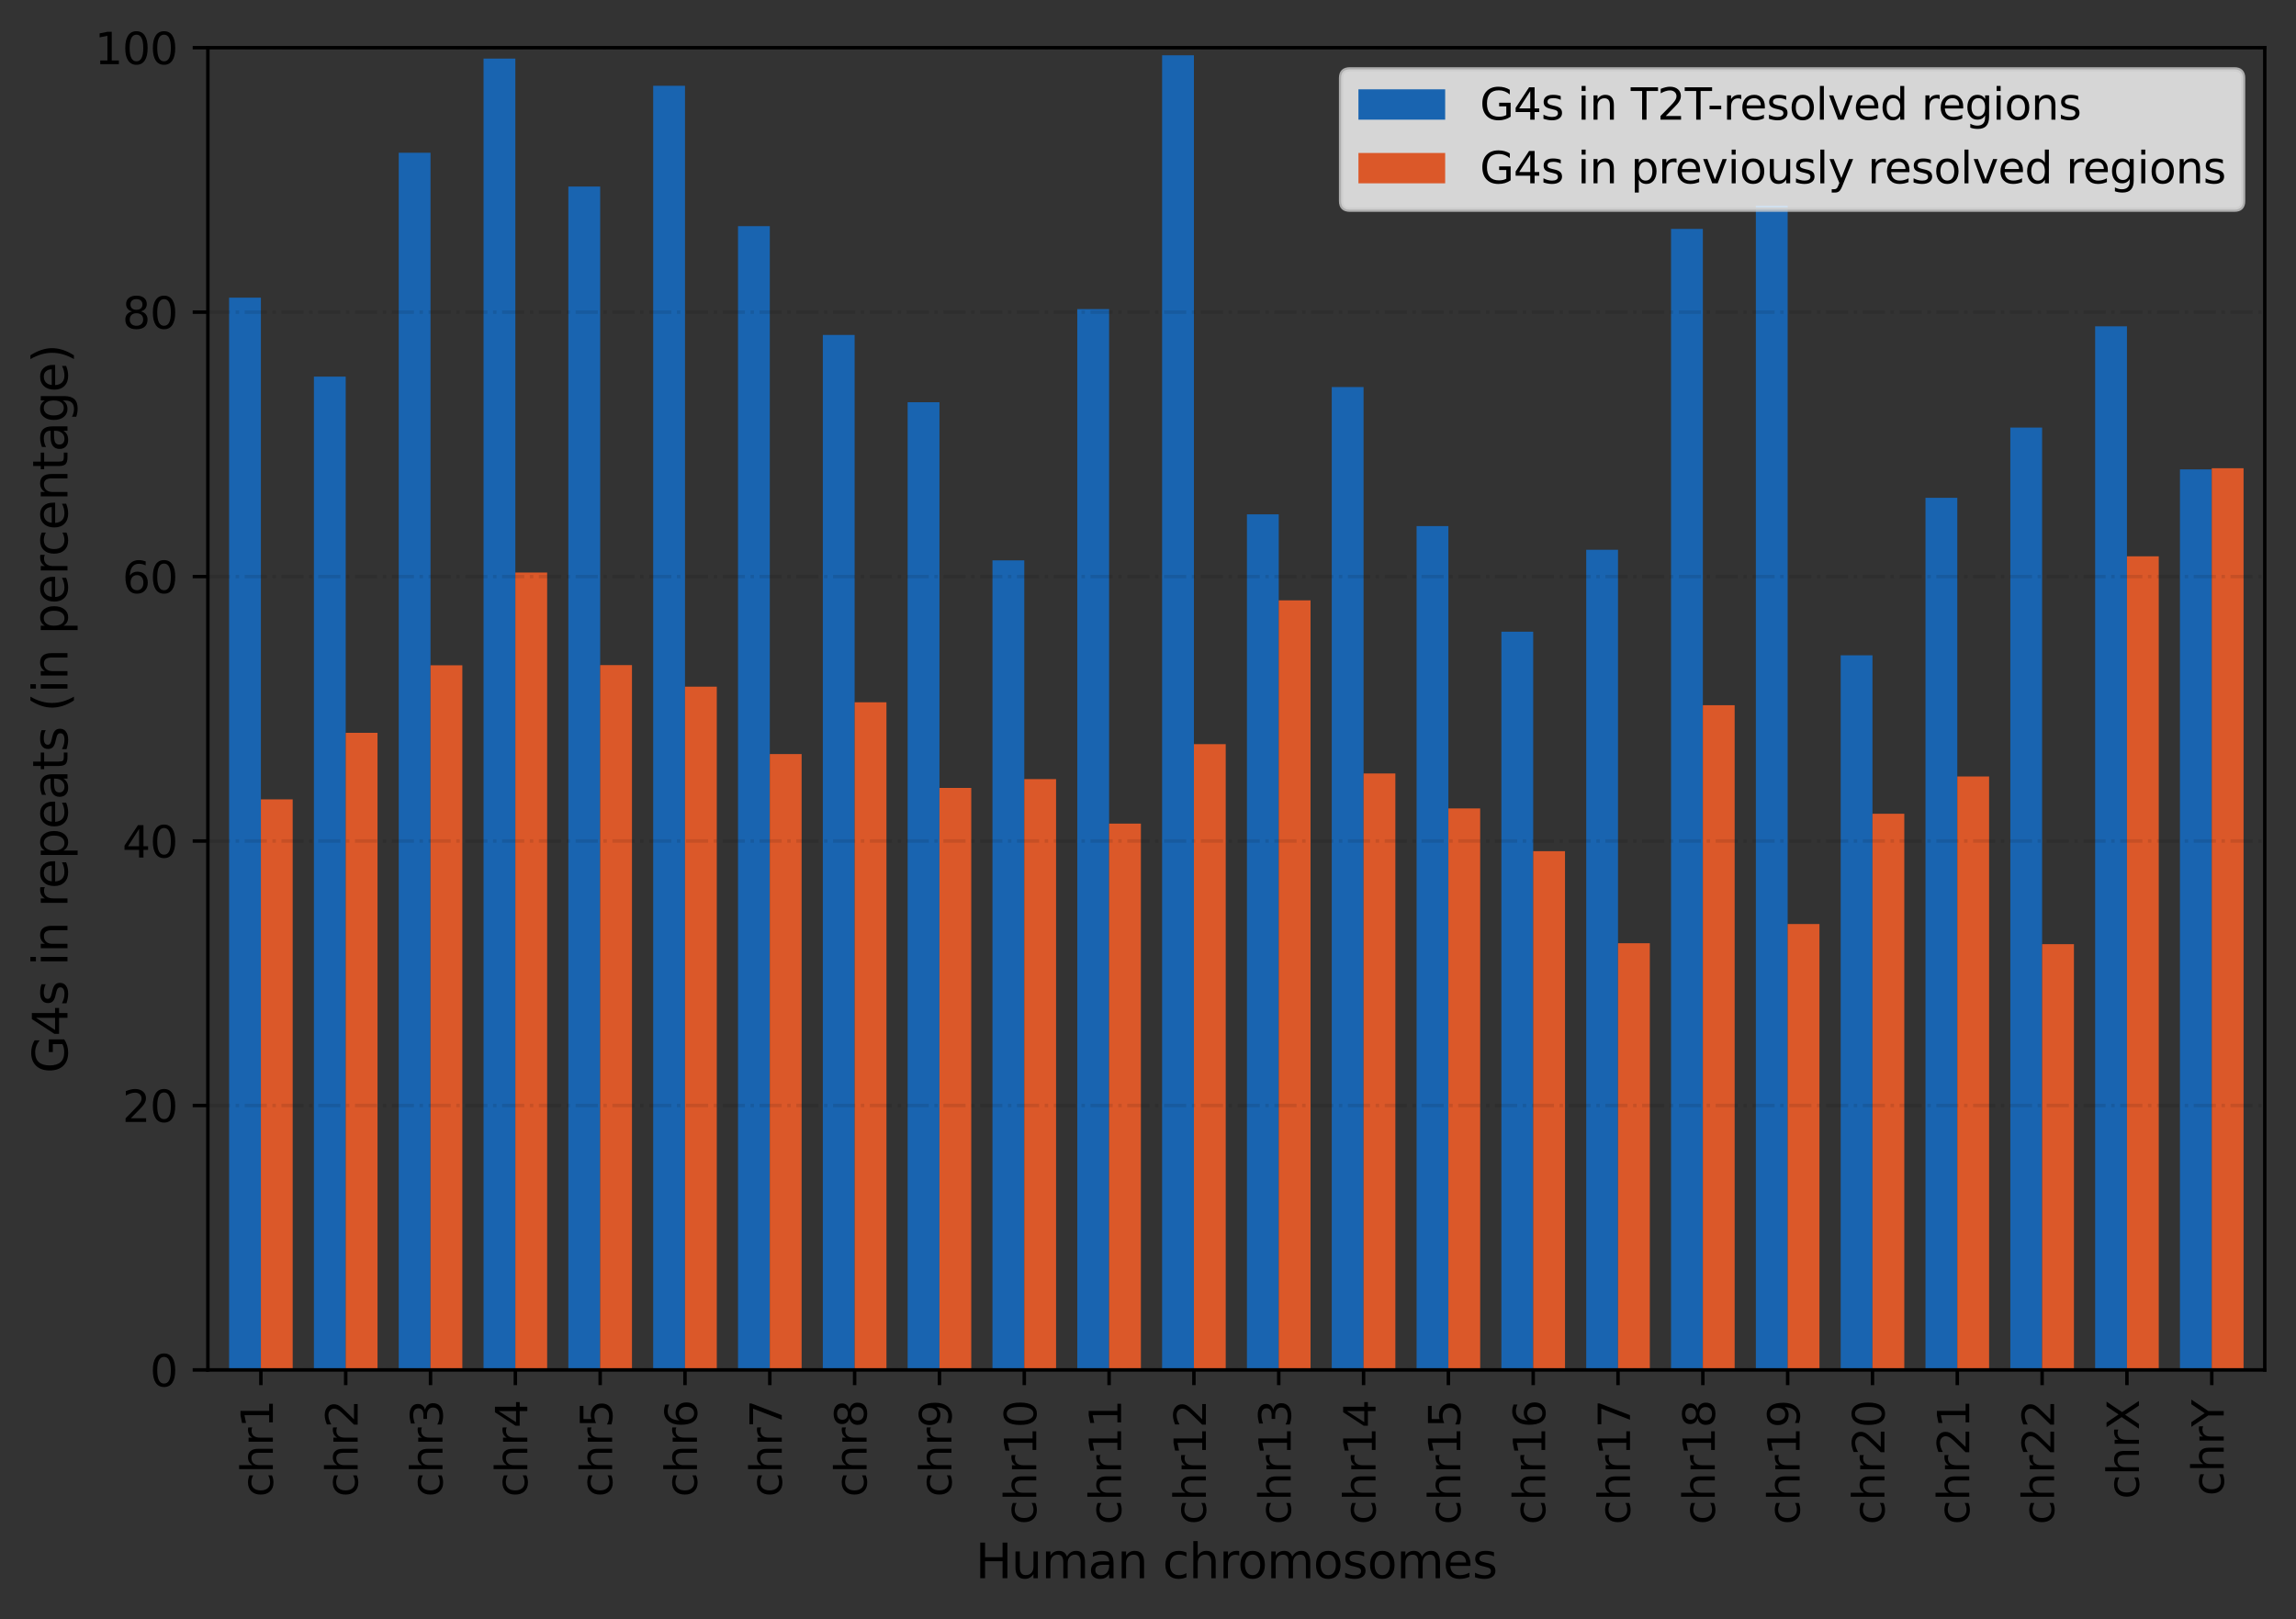 <?xml version="1.0" encoding="utf-8" standalone="no"?>
<!DOCTYPE svg PUBLIC "-//W3C//DTD SVG 1.1//EN"
  "http://www.w3.org/Graphics/SVG/1.1/DTD/svg11.dtd">
<svg xmlns:xlink="http://www.w3.org/1999/xlink" width="529.433pt" height="373.437pt" viewBox="0 0 529.433 373.437" xmlns="http://www.w3.org/2000/svg" version="1.1">
 <rect x="0" y="0" width="529.433" height="373.437" fill="#333333" stroke="none"/>
 <defs>
  <style type="text/css">*{stroke-linejoin: round; stroke-linecap: butt}</style>
 </defs>
 <g id="figure_1">
  <g id="patch_1">
   <path d="M 0 373.437 
L 529.433 373.437 
L 529.433 0 
L 0 0 
L 0 373.437 
z
" style="fill: none"/>
  </g>
  <g id="axes_1">
   <g id="patch_2">
    <path d="M 47.933 315.919 
L 522.233 315.919 
L 522.233 10.999 
L 47.933 10.999 
L 47.933 315.919 
z
" style="fill: none"/>
   </g>
   <g id="patch_3">
    <path d="M 52.823 315.919 
L 60.158 315.919 
L 60.158 68.648 
L 52.823 68.648 
z
" clip-path="url(#pa9d1c26b04)" style="fill: #1964b0"/>
   </g>
   <g id="patch_4">
    <path d="M 72.382 315.919 
L 79.716 315.919 
L 79.716 86.852 
L 72.382 86.852 
z
" clip-path="url(#pa9d1c26b04)" style="fill: #1964b0"/>
   </g>
   <g id="patch_5">
    <path d="M 91.941 315.919 
L 99.275 315.919 
L 99.275 35.222 
L 91.941 35.222 
z
" clip-path="url(#pa9d1c26b04)" style="fill: #1964b0"/>
   </g>
   <g id="patch_6">
    <path d="M 111.499 315.919 
L 118.834 315.919 
L 118.834 13.511 
L 111.499 13.511 
z
" clip-path="url(#pa9d1c26b04)" style="fill: #1964b0"/>
   </g>
   <g id="patch_7">
    <path d="M 131.058 315.919 
L 138.393 315.919 
L 138.393 43.023 
L 131.058 43.023 
z
" clip-path="url(#pa9d1c26b04)" style="fill: #1964b0"/>
   </g>
   <g id="patch_8">
    <path d="M 150.617 315.919 
L 157.951 315.919 
L 157.951 19.783 
L 150.617 19.783 
z
" clip-path="url(#pa9d1c26b04)" style="fill: #1964b0"/>
   </g>
   <g id="patch_9">
    <path d="M 170.176 315.919 
L 177.51 315.919 
L 177.51 52.158 
L 170.176 52.158 
z
" clip-path="url(#pa9d1c26b04)" style="fill: #1964b0"/>
   </g>
   <g id="patch_10">
    <path d="M 189.734 315.919 
L 197.069 315.919 
L 197.069 77.24 
L 189.734 77.24 
z
" clip-path="url(#pa9d1c26b04)" style="fill: #1964b0"/>
   </g>
   <g id="patch_11">
    <path d="M 209.293 315.919 
L 216.628 315.919 
L 216.628 92.751 
L 209.293 92.751 
z
" clip-path="url(#pa9d1c26b04)" style="fill: #1964b0"/>
   </g>
   <g id="patch_12">
    <path d="M 228.852 315.919 
L 236.187 315.919 
L 236.187 129.219 
L 228.852 129.219 
z
" clip-path="url(#pa9d1c26b04)" style="fill: #1964b0"/>
   </g>
   <g id="patch_13">
    <path d="M 248.411 315.919 
L 255.745 315.919 
L 255.745 71.288 
L 248.411 71.288 
z
" clip-path="url(#pa9d1c26b04)" style="fill: #1964b0"/>
   </g>
   <g id="patch_14">
    <path d="M 267.97 315.919 
L 275.304 315.919 
L 275.304 12.742 
L 267.97 12.742 
z
" clip-path="url(#pa9d1c26b04)" style="fill: #1964b0"/>
   </g>
   <g id="patch_15">
    <path d="M 287.528 315.919 
L 294.863 315.919 
L 294.863 118.612 
L 287.528 118.612 
z
" clip-path="url(#pa9d1c26b04)" style="fill: #1964b0"/>
   </g>
   <g id="patch_16">
    <path d="M 307.087 315.919 
L 314.422 315.919 
L 314.422 89.249 
L 307.087 89.249 
z
" clip-path="url(#pa9d1c26b04)" style="fill: #1964b0"/>
   </g>
   <g id="patch_17">
    <path d="M 326.646 315.919 
L 333.98 315.919 
L 333.98 121.32 
L 326.646 121.32 
z
" clip-path="url(#pa9d1c26b04)" style="fill: #1964b0"/>
   </g>
   <g id="patch_18">
    <path d="M 346.205 315.919 
L 353.539 315.919 
L 353.539 145.672 
L 346.205 145.672 
z
" clip-path="url(#pa9d1c26b04)" style="fill: #1964b0"/>
   </g>
   <g id="patch_19">
    <path d="M 365.763 315.919 
L 373.098 315.919 
L 373.098 126.785 
L 365.763 126.785 
z
" clip-path="url(#pa9d1c26b04)" style="fill: #1964b0"/>
   </g>
   <g id="patch_20">
    <path d="M 385.322 315.919 
L 392.657 315.919 
L 392.657 52.781 
L 385.322 52.781 
z
" clip-path="url(#pa9d1c26b04)" style="fill: #1964b0"/>
   </g>
   <g id="patch_21">
    <path d="M 404.881 315.919 
L 412.215 315.919 
L 412.215 47.428 
L 404.881 47.428 
z
" clip-path="url(#pa9d1c26b04)" style="fill: #1964b0"/>
   </g>
   <g id="patch_22">
    <path d="M 424.44 315.919 
L 431.774 315.919 
L 431.774 151.128 
L 424.44 151.128 
z
" clip-path="url(#pa9d1c26b04)" style="fill: #1964b0"/>
   </g>
   <g id="patch_23">
    <path d="M 443.998 315.919 
L 451.333 315.919 
L 451.333 114.792 
L 443.998 114.792 
z
" clip-path="url(#pa9d1c26b04)" style="fill: #1964b0"/>
   </g>
   <g id="patch_24">
    <path d="M 463.557 315.919 
L 470.892 315.919 
L 470.892 98.597 
L 463.557 98.597 
z
" clip-path="url(#pa9d1c26b04)" style="fill: #1964b0"/>
   </g>
   <g id="patch_25">
    <path d="M 483.116 315.919 
L 490.45 315.919 
L 490.45 75.243 
L 483.116 75.243 
z
" clip-path="url(#pa9d1c26b04)" style="fill: #1964b0"/>
   </g>
   <g id="patch_26">
    <path d="M 502.675 315.919 
L 510.009 315.919 
L 510.009 108.25 
L 502.675 108.25 
z
" clip-path="url(#pa9d1c26b04)" style="fill: #1964b0"/>
   </g>
   <g id="patch_27">
    <path d="M 60.158 315.919 
L 67.492 315.919 
L 67.492 184.342 
L 60.158 184.342 
z
" clip-path="url(#pa9d1c26b04)" style="fill: #db5829"/>
   </g>
   <g id="patch_28">
    <path d="M 79.716 315.919 
L 87.051 315.919 
L 87.051 168.992 
L 79.716 168.992 
z
" clip-path="url(#pa9d1c26b04)" style="fill: #db5829"/>
   </g>
   <g id="patch_29">
    <path d="M 99.275 315.919 
L 106.61 315.919 
L 106.61 153.416 
L 99.275 153.416 
z
" clip-path="url(#pa9d1c26b04)" style="fill: #db5829"/>
   </g>
   <g id="patch_30">
    <path d="M 118.834 315.919 
L 126.168 315.919 
L 126.168 132.038 
L 118.834 132.038 
z
" clip-path="url(#pa9d1c26b04)" style="fill: #db5829"/>
   </g>
   <g id="patch_31">
    <path d="M 138.393 315.919 
L 145.727 315.919 
L 145.727 153.376 
L 138.393 153.376 
z
" clip-path="url(#pa9d1c26b04)" style="fill: #db5829"/>
   </g>
   <g id="patch_32">
    <path d="M 157.951 315.919 
L 165.286 315.919 
L 165.286 158.344 
L 157.951 158.344 
z
" clip-path="url(#pa9d1c26b04)" style="fill: #db5829"/>
   </g>
   <g id="patch_33">
    <path d="M 177.51 315.919 
L 184.845 315.919 
L 184.845 173.895 
L 177.51 173.895 
z
" clip-path="url(#pa9d1c26b04)" style="fill: #db5829"/>
   </g>
   <g id="patch_34">
    <path d="M 197.069 315.919 
L 204.404 315.919 
L 204.404 161.953 
L 197.069 161.953 
z
" clip-path="url(#pa9d1c26b04)" style="fill: #db5829"/>
   </g>
   <g id="patch_35">
    <path d="M 216.628 315.919 
L 223.962 315.919 
L 223.962 181.698 
L 216.628 181.698 
z
" clip-path="url(#pa9d1c26b04)" style="fill: #db5829"/>
   </g>
   <g id="patch_36">
    <path d="M 236.187 315.919 
L 243.521 315.919 
L 243.521 179.67 
L 236.187 179.67 
z
" clip-path="url(#pa9d1c26b04)" style="fill: #db5829"/>
   </g>
   <g id="patch_37">
    <path d="M 255.745 315.919 
L 263.08 315.919 
L 263.08 189.938 
L 255.745 189.938 
z
" clip-path="url(#pa9d1c26b04)" style="fill: #db5829"/>
   </g>
   <g id="patch_38">
    <path d="M 275.304 315.919 
L 282.639 315.919 
L 282.639 171.601 
L 275.304 171.601 
z
" clip-path="url(#pa9d1c26b04)" style="fill: #db5829"/>
   </g>
   <g id="patch_39">
    <path d="M 294.863 315.919 
L 302.197 315.919 
L 302.197 138.446 
L 294.863 138.446 
z
" clip-path="url(#pa9d1c26b04)" style="fill: #db5829"/>
   </g>
   <g id="patch_40">
    <path d="M 314.422 315.919 
L 321.756 315.919 
L 321.756 178.372 
L 314.422 178.372 
z
" clip-path="url(#pa9d1c26b04)" style="fill: #db5829"/>
   </g>
   <g id="patch_41">
    <path d="M 333.98 315.919 
L 341.315 315.919 
L 341.315 186.426 
L 333.98 186.426 
z
" clip-path="url(#pa9d1c26b04)" style="fill: #db5829"/>
   </g>
   <g id="patch_42">
    <path d="M 353.539 315.919 
L 360.874 315.919 
L 360.874 196.285 
L 353.539 196.285 
z
" clip-path="url(#pa9d1c26b04)" style="fill: #db5829"/>
   </g>
   <g id="patch_43">
    <path d="M 373.098 315.919 
L 380.432 315.919 
L 380.432 217.517 
L 373.098 217.517 
z
" clip-path="url(#pa9d1c26b04)" style="fill: #db5829"/>
   </g>
   <g id="patch_44">
    <path d="M 392.657 315.919 
L 399.991 315.919 
L 399.991 162.627 
L 392.657 162.627 
z
" clip-path="url(#pa9d1c26b04)" style="fill: #db5829"/>
   </g>
   <g id="patch_45">
    <path d="M 412.215 315.919 
L 419.55 315.919 
L 419.55 213.083 
L 412.215 213.083 
z
" clip-path="url(#pa9d1c26b04)" style="fill: #db5829"/>
   </g>
   <g id="patch_46">
    <path d="M 431.774 315.919 
L 439.109 315.919 
L 439.109 187.659 
L 431.774 187.659 
z
" clip-path="url(#pa9d1c26b04)" style="fill: #db5829"/>
   </g>
   <g id="patch_47">
    <path d="M 451.333 315.919 
L 458.667 315.919 
L 458.667 179.061 
L 451.333 179.061 
z
" clip-path="url(#pa9d1c26b04)" style="fill: #db5829"/>
   </g>
   <g id="patch_48">
    <path d="M 470.892 315.919 
L 478.226 315.919 
L 478.226 217.726 
L 470.892 217.726 
z
" clip-path="url(#pa9d1c26b04)" style="fill: #db5829"/>
   </g>
   <g id="patch_49">
    <path d="M 490.45 315.919 
L 497.785 315.919 
L 497.785 128.292 
L 490.45 128.292 
z
" clip-path="url(#pa9d1c26b04)" style="fill: #db5829"/>
   </g>
   <g id="patch_50">
    <path d="M 510.009 315.919 
L 517.344 315.919 
L 517.344 107.982 
L 510.009 107.982 
z
" clip-path="url(#pa9d1c26b04)" style="fill: #db5829"/>
   </g>
   <g id="matplotlib.axis_1">
    <g id="xtick_1">
     <g id="line2d_1">
      <defs>
       <path id="mad2ecebcf0" d="M 0 0 
L 0 3.5 
" style="stroke: #000000; stroke-width: 0.8"/>
      </defs>
      <g>
       <use xlink:href="#mad2ecebcf0" x="60.158" y="315.919" style="stroke: #000000; stroke-width: 0.8"/>
      </g>
     </g>
     <g id="text_1">
      <!-- chr1 -->
      <g transform="translate(62.917 345.229) rotate(-90) scale(0.1 -0.1)">
       <defs>
        <path id="DejaVuSans-63" d="M 3122 3366 
L 3122 2828 
Q 2878 2963 2633 3030 
Q 2388 3097 2138 3097 
Q 1578 3097 1268 2742 
Q 959 2388 959 1747 
Q 959 1106 1268 751 
Q 1578 397 2138 397 
Q 2388 397 2633 464 
Q 2878 531 3122 666 
L 3122 134 
Q 2881 22 2623 -34 
Q 2366 -91 2075 -91 
Q 1284 -91 818 406 
Q 353 903 353 1747 
Q 353 2603 823 3093 
Q 1294 3584 2113 3584 
Q 2378 3584 2631 3529 
Q 2884 3475 3122 3366 
z
" transform="scale(0.016)"/>
        <path id="DejaVuSans-68" d="M 3513 2113 
L 3513 0 
L 2938 0 
L 2938 2094 
Q 2938 2591 2744 2837 
Q 2550 3084 2163 3084 
Q 1697 3084 1428 2787 
Q 1159 2491 1159 1978 
L 1159 0 
L 581 0 
L 581 4863 
L 1159 4863 
L 1159 2956 
Q 1366 3272 1645 3428 
Q 1925 3584 2291 3584 
Q 2894 3584 3203 3211 
Q 3513 2838 3513 2113 
z
" transform="scale(0.016)"/>
        <path id="DejaVuSans-72" d="M 2631 2963 
Q 2534 3019 2420 3045 
Q 2306 3072 2169 3072 
Q 1681 3072 1420 2755 
Q 1159 2438 1159 1844 
L 1159 0 
L 581 0 
L 581 3500 
L 1159 3500 
L 1159 2956 
Q 1341 3275 1631 3429 
Q 1922 3584 2338 3584 
Q 2397 3584 2469 3576 
Q 2541 3569 2628 3553 
L 2631 2963 
z
" transform="scale(0.016)"/>
        <path id="DejaVuSans-31" d="M 794 531 
L 1825 531 
L 1825 4091 
L 703 3866 
L 703 4441 
L 1819 4666 
L 2450 4666 
L 2450 531 
L 3481 531 
L 3481 0 
L 794 0 
L 794 531 
z
" transform="scale(0.016)"/>
       </defs>
       <use xlink:href="#DejaVuSans-63"/>
       <use xlink:href="#DejaVuSans-68" x="54.98"/>
       <use xlink:href="#DejaVuSans-72" x="118.359"/>
       <use xlink:href="#DejaVuSans-31" x="159.473"/>
      </g>
     </g>
    </g>
    <g id="xtick_2">
     <g id="line2d_2">
      <g>
       <use xlink:href="#mad2ecebcf0" x="79.716" y="315.919" style="stroke: #000000; stroke-width: 0.8"/>
      </g>
     </g>
     <g id="text_2">
      <!-- chr2 -->
      <g transform="translate(82.476 345.229) rotate(-90) scale(0.1 -0.1)">
       <defs>
        <path id="DejaVuSans-32" d="M 1228 531 
L 3431 531 
L 3431 0 
L 469 0 
L 469 531 
Q 828 903 1448 1529 
Q 2069 2156 2228 2338 
Q 2531 2678 2651 2914 
Q 2772 3150 2772 3378 
Q 2772 3750 2511 3984 
Q 2250 4219 1831 4219 
Q 1534 4219 1204 4116 
Q 875 4013 500 3803 
L 500 4441 
Q 881 4594 1212 4672 
Q 1544 4750 1819 4750 
Q 2544 4750 2975 4387 
Q 3406 4025 3406 3419 
Q 3406 3131 3298 2873 
Q 3191 2616 2906 2266 
Q 2828 2175 2409 1742 
Q 1991 1309 1228 531 
z
" transform="scale(0.016)"/>
       </defs>
       <use xlink:href="#DejaVuSans-63"/>
       <use xlink:href="#DejaVuSans-68" x="54.98"/>
       <use xlink:href="#DejaVuSans-72" x="118.359"/>
       <use xlink:href="#DejaVuSans-32" x="159.473"/>
      </g>
     </g>
    </g>
    <g id="xtick_3">
     <g id="line2d_3">
      <g>
       <use xlink:href="#mad2ecebcf0" x="99.275" y="315.919" style="stroke: #000000; stroke-width: 0.8"/>
      </g>
     </g>
     <g id="text_3">
      <!-- chr3 -->
      <g transform="translate(102.035 345.229) rotate(-90) scale(0.1 -0.1)">
       <defs>
        <path id="DejaVuSans-33" d="M 2597 2516 
Q 3050 2419 3304 2112 
Q 3559 1806 3559 1356 
Q 3559 666 3084 287 
Q 2609 -91 1734 -91 
Q 1441 -91 1130 -33 
Q 819 25 488 141 
L 488 750 
Q 750 597 1062 519 
Q 1375 441 1716 441 
Q 2309 441 2620 675 
Q 2931 909 2931 1356 
Q 2931 1769 2642 2001 
Q 2353 2234 1838 2234 
L 1294 2234 
L 1294 2753 
L 1863 2753 
Q 2328 2753 2575 2939 
Q 2822 3125 2822 3475 
Q 2822 3834 2567 4026 
Q 2313 4219 1838 4219 
Q 1578 4219 1281 4162 
Q 984 4106 628 3988 
L 628 4550 
Q 988 4650 1302 4700 
Q 1616 4750 1894 4750 
Q 2613 4750 3031 4423 
Q 3450 4097 3450 3541 
Q 3450 3153 3228 2886 
Q 3006 2619 2597 2516 
z
" transform="scale(0.016)"/>
       </defs>
       <use xlink:href="#DejaVuSans-63"/>
       <use xlink:href="#DejaVuSans-68" x="54.98"/>
       <use xlink:href="#DejaVuSans-72" x="118.359"/>
       <use xlink:href="#DejaVuSans-33" x="159.473"/>
      </g>
     </g>
    </g>
    <g id="xtick_4">
     <g id="line2d_4">
      <g>
       <use xlink:href="#mad2ecebcf0" x="118.834" y="315.919" style="stroke: #000000; stroke-width: 0.8"/>
      </g>
     </g>
     <g id="text_4">
      <!-- chr4 -->
      <g transform="translate(121.593 345.229) rotate(-90) scale(0.1 -0.1)">
       <defs>
        <path id="DejaVuSans-34" d="M 2419 4116 
L 825 1625 
L 2419 1625 
L 2419 4116 
z
M 2253 4666 
L 3047 4666 
L 3047 1625 
L 3713 1625 
L 3713 1100 
L 3047 1100 
L 3047 0 
L 2419 0 
L 2419 1100 
L 313 1100 
L 313 1709 
L 2253 4666 
z
" transform="scale(0.016)"/>
       </defs>
       <use xlink:href="#DejaVuSans-63"/>
       <use xlink:href="#DejaVuSans-68" x="54.98"/>
       <use xlink:href="#DejaVuSans-72" x="118.359"/>
       <use xlink:href="#DejaVuSans-34" x="159.473"/>
      </g>
     </g>
    </g>
    <g id="xtick_5">
     <g id="line2d_5">
      <g>
       <use xlink:href="#mad2ecebcf0" x="138.393" y="315.919" style="stroke: #000000; stroke-width: 0.8"/>
      </g>
     </g>
     <g id="text_5">
      <!-- chr5 -->
      <g transform="translate(141.152 345.229) rotate(-90) scale(0.1 -0.1)">
       <defs>
        <path id="DejaVuSans-35" d="M 691 4666 
L 3169 4666 
L 3169 4134 
L 1269 4134 
L 1269 2991 
Q 1406 3038 1543 3061 
Q 1681 3084 1819 3084 
Q 2600 3084 3056 2656 
Q 3513 2228 3513 1497 
Q 3513 744 3044 326 
Q 2575 -91 1722 -91 
Q 1428 -91 1123 -41 
Q 819 9 494 109 
L 494 744 
Q 775 591 1075 516 
Q 1375 441 1709 441 
Q 2250 441 2565 725 
Q 2881 1009 2881 1497 
Q 2881 1984 2565 2268 
Q 2250 2553 1709 2553 
Q 1456 2553 1204 2497 
Q 953 2441 691 2322 
L 691 4666 
z
" transform="scale(0.016)"/>
       </defs>
       <use xlink:href="#DejaVuSans-63"/>
       <use xlink:href="#DejaVuSans-68" x="54.98"/>
       <use xlink:href="#DejaVuSans-72" x="118.359"/>
       <use xlink:href="#DejaVuSans-35" x="159.473"/>
      </g>
     </g>
    </g>
    <g id="xtick_6">
     <g id="line2d_6">
      <g>
       <use xlink:href="#mad2ecebcf0" x="157.951" y="315.919" style="stroke: #000000; stroke-width: 0.8"/>
      </g>
     </g>
     <g id="text_6">
      <!-- chr6 -->
      <g transform="translate(160.711 345.229) rotate(-90) scale(0.1 -0.1)">
       <defs>
        <path id="DejaVuSans-36" d="M 2113 2584 
Q 1688 2584 1439 2293 
Q 1191 2003 1191 1497 
Q 1191 994 1439 701 
Q 1688 409 2113 409 
Q 2538 409 2786 701 
Q 3034 994 3034 1497 
Q 3034 2003 2786 2293 
Q 2538 2584 2113 2584 
z
M 3366 4563 
L 3366 3988 
Q 3128 4100 2886 4159 
Q 2644 4219 2406 4219 
Q 1781 4219 1451 3797 
Q 1122 3375 1075 2522 
Q 1259 2794 1537 2939 
Q 1816 3084 2150 3084 
Q 2853 3084 3261 2657 
Q 3669 2231 3669 1497 
Q 3669 778 3244 343 
Q 2819 -91 2113 -91 
Q 1303 -91 875 529 
Q 447 1150 447 2328 
Q 447 3434 972 4092 
Q 1497 4750 2381 4750 
Q 2619 4750 2861 4703 
Q 3103 4656 3366 4563 
z
" transform="scale(0.016)"/>
       </defs>
       <use xlink:href="#DejaVuSans-63"/>
       <use xlink:href="#DejaVuSans-68" x="54.98"/>
       <use xlink:href="#DejaVuSans-72" x="118.359"/>
       <use xlink:href="#DejaVuSans-36" x="159.473"/>
      </g>
     </g>
    </g>
    <g id="xtick_7">
     <g id="line2d_7">
      <g>
       <use xlink:href="#mad2ecebcf0" x="177.51" y="315.919" style="stroke: #000000; stroke-width: 0.8"/>
      </g>
     </g>
     <g id="text_7">
      <!-- chr7 -->
      <g transform="translate(180.27 345.229) rotate(-90) scale(0.1 -0.1)">
       <defs>
        <path id="DejaVuSans-37" d="M 525 4666 
L 3525 4666 
L 3525 4397 
L 1831 0 
L 1172 0 
L 2766 4134 
L 525 4134 
L 525 4666 
z
" transform="scale(0.016)"/>
       </defs>
       <use xlink:href="#DejaVuSans-63"/>
       <use xlink:href="#DejaVuSans-68" x="54.98"/>
       <use xlink:href="#DejaVuSans-72" x="118.359"/>
       <use xlink:href="#DejaVuSans-37" x="159.473"/>
      </g>
     </g>
    </g>
    <g id="xtick_8">
     <g id="line2d_8">
      <g>
       <use xlink:href="#mad2ecebcf0" x="197.069" y="315.919" style="stroke: #000000; stroke-width: 0.8"/>
      </g>
     </g>
     <g id="text_8">
      <!-- chr8 -->
      <g transform="translate(199.828 345.229) rotate(-90) scale(0.1 -0.1)">
       <defs>
        <path id="DejaVuSans-38" d="M 2034 2216 
Q 1584 2216 1326 1975 
Q 1069 1734 1069 1313 
Q 1069 891 1326 650 
Q 1584 409 2034 409 
Q 2484 409 2743 651 
Q 3003 894 3003 1313 
Q 3003 1734 2745 1975 
Q 2488 2216 2034 2216 
z
M 1403 2484 
Q 997 2584 770 2862 
Q 544 3141 544 3541 
Q 544 4100 942 4425 
Q 1341 4750 2034 4750 
Q 2731 4750 3128 4425 
Q 3525 4100 3525 3541 
Q 3525 3141 3298 2862 
Q 3072 2584 2669 2484 
Q 3125 2378 3379 2068 
Q 3634 1759 3634 1313 
Q 3634 634 3220 271 
Q 2806 -91 2034 -91 
Q 1263 -91 848 271 
Q 434 634 434 1313 
Q 434 1759 690 2068 
Q 947 2378 1403 2484 
z
M 1172 3481 
Q 1172 3119 1398 2916 
Q 1625 2713 2034 2713 
Q 2441 2713 2670 2916 
Q 2900 3119 2900 3481 
Q 2900 3844 2670 4047 
Q 2441 4250 2034 4250 
Q 1625 4250 1398 4047 
Q 1172 3844 1172 3481 
z
" transform="scale(0.016)"/>
       </defs>
       <use xlink:href="#DejaVuSans-63"/>
       <use xlink:href="#DejaVuSans-68" x="54.98"/>
       <use xlink:href="#DejaVuSans-72" x="118.359"/>
       <use xlink:href="#DejaVuSans-38" x="159.473"/>
      </g>
     </g>
    </g>
    <g id="xtick_9">
     <g id="line2d_9">
      <g>
       <use xlink:href="#mad2ecebcf0" x="216.628" y="315.919" style="stroke: #000000; stroke-width: 0.8"/>
      </g>
     </g>
     <g id="text_9">
      <!-- chr9 -->
      <g transform="translate(219.387 345.229) rotate(-90) scale(0.1 -0.1)">
       <defs>
        <path id="DejaVuSans-39" d="M 703 97 
L 703 672 
Q 941 559 1184 500 
Q 1428 441 1663 441 
Q 2288 441 2617 861 
Q 2947 1281 2994 2138 
Q 2813 1869 2534 1725 
Q 2256 1581 1919 1581 
Q 1219 1581 811 2004 
Q 403 2428 403 3163 
Q 403 3881 828 4315 
Q 1253 4750 1959 4750 
Q 2769 4750 3195 4129 
Q 3622 3509 3622 2328 
Q 3622 1225 3098 567 
Q 2575 -91 1691 -91 
Q 1453 -91 1209 -44 
Q 966 3 703 97 
z
M 1959 2075 
Q 2384 2075 2632 2365 
Q 2881 2656 2881 3163 
Q 2881 3666 2632 3958 
Q 2384 4250 1959 4250 
Q 1534 4250 1286 3958 
Q 1038 3666 1038 3163 
Q 1038 2656 1286 2365 
Q 1534 2075 1959 2075 
z
" transform="scale(0.016)"/>
       </defs>
       <use xlink:href="#DejaVuSans-63"/>
       <use xlink:href="#DejaVuSans-68" x="54.98"/>
       <use xlink:href="#DejaVuSans-72" x="118.359"/>
       <use xlink:href="#DejaVuSans-39" x="159.473"/>
      </g>
     </g>
    </g>
    <g id="xtick_10">
     <g id="line2d_10">
      <g>
       <use xlink:href="#mad2ecebcf0" x="236.187" y="315.919" style="stroke: #000000; stroke-width: 0.8"/>
      </g>
     </g>
     <g id="text_10">
      <!-- chr10 -->
      <g transform="translate(238.946 351.591) rotate(-90) scale(0.1 -0.1)">
       <defs>
        <path id="DejaVuSans-30" d="M 2034 4250 
Q 1547 4250 1301 3770 
Q 1056 3291 1056 2328 
Q 1056 1369 1301 889 
Q 1547 409 2034 409 
Q 2525 409 2770 889 
Q 3016 1369 3016 2328 
Q 3016 3291 2770 3770 
Q 2525 4250 2034 4250 
z
M 2034 4750 
Q 2819 4750 3233 4129 
Q 3647 3509 3647 2328 
Q 3647 1150 3233 529 
Q 2819 -91 2034 -91 
Q 1250 -91 836 529 
Q 422 1150 422 2328 
Q 422 3509 836 4129 
Q 1250 4750 2034 4750 
z
" transform="scale(0.016)"/>
       </defs>
       <use xlink:href="#DejaVuSans-63"/>
       <use xlink:href="#DejaVuSans-68" x="54.98"/>
       <use xlink:href="#DejaVuSans-72" x="118.359"/>
       <use xlink:href="#DejaVuSans-31" x="159.473"/>
       <use xlink:href="#DejaVuSans-30" x="223.096"/>
      </g>
     </g>
    </g>
    <g id="xtick_11">
     <g id="line2d_11">
      <g>
       <use xlink:href="#mad2ecebcf0" x="255.745" y="315.919" style="stroke: #000000; stroke-width: 0.8"/>
      </g>
     </g>
     <g id="text_11">
      <!-- chr11 -->
      <g transform="translate(258.505 351.591) rotate(-90) scale(0.1 -0.1)">
       <use xlink:href="#DejaVuSans-63"/>
       <use xlink:href="#DejaVuSans-68" x="54.98"/>
       <use xlink:href="#DejaVuSans-72" x="118.359"/>
       <use xlink:href="#DejaVuSans-31" x="159.473"/>
       <use xlink:href="#DejaVuSans-31" x="223.096"/>
      </g>
     </g>
    </g>
    <g id="xtick_12">
     <g id="line2d_12">
      <g>
       <use xlink:href="#mad2ecebcf0" x="275.304" y="315.919" style="stroke: #000000; stroke-width: 0.8"/>
      </g>
     </g>
     <g id="text_12">
      <!-- chr12 -->
      <g transform="translate(278.063 351.591) rotate(-90) scale(0.1 -0.1)">
       <use xlink:href="#DejaVuSans-63"/>
       <use xlink:href="#DejaVuSans-68" x="54.98"/>
       <use xlink:href="#DejaVuSans-72" x="118.359"/>
       <use xlink:href="#DejaVuSans-31" x="159.473"/>
       <use xlink:href="#DejaVuSans-32" x="223.096"/>
      </g>
     </g>
    </g>
    <g id="xtick_13">
     <g id="line2d_13">
      <g>
       <use xlink:href="#mad2ecebcf0" x="294.863" y="315.919" style="stroke: #000000; stroke-width: 0.8"/>
      </g>
     </g>
     <g id="text_13">
      <!-- chr13 -->
      <g transform="translate(297.622 351.591) rotate(-90) scale(0.1 -0.1)">
       <use xlink:href="#DejaVuSans-63"/>
       <use xlink:href="#DejaVuSans-68" x="54.98"/>
       <use xlink:href="#DejaVuSans-72" x="118.359"/>
       <use xlink:href="#DejaVuSans-31" x="159.473"/>
       <use xlink:href="#DejaVuSans-33" x="223.096"/>
      </g>
     </g>
    </g>
    <g id="xtick_14">
     <g id="line2d_14">
      <g>
       <use xlink:href="#mad2ecebcf0" x="314.422" y="315.919" style="stroke: #000000; stroke-width: 0.8"/>
      </g>
     </g>
     <g id="text_14">
      <!-- chr14 -->
      <g transform="translate(317.181 351.591) rotate(-90) scale(0.1 -0.1)">
       <use xlink:href="#DejaVuSans-63"/>
       <use xlink:href="#DejaVuSans-68" x="54.98"/>
       <use xlink:href="#DejaVuSans-72" x="118.359"/>
       <use xlink:href="#DejaVuSans-31" x="159.473"/>
       <use xlink:href="#DejaVuSans-34" x="223.096"/>
      </g>
     </g>
    </g>
    <g id="xtick_15">
     <g id="line2d_15">
      <g>
       <use xlink:href="#mad2ecebcf0" x="333.98" y="315.919" style="stroke: #000000; stroke-width: 0.8"/>
      </g>
     </g>
     <g id="text_15">
      <!-- chr15 -->
      <g transform="translate(336.74 351.591) rotate(-90) scale(0.1 -0.1)">
       <use xlink:href="#DejaVuSans-63"/>
       <use xlink:href="#DejaVuSans-68" x="54.98"/>
       <use xlink:href="#DejaVuSans-72" x="118.359"/>
       <use xlink:href="#DejaVuSans-31" x="159.473"/>
       <use xlink:href="#DejaVuSans-35" x="223.096"/>
      </g>
     </g>
    </g>
    <g id="xtick_16">
     <g id="line2d_16">
      <g>
       <use xlink:href="#mad2ecebcf0" x="353.539" y="315.919" style="stroke: #000000; stroke-width: 0.8"/>
      </g>
     </g>
     <g id="text_16">
      <!-- chr16 -->
      <g transform="translate(356.298 351.591) rotate(-90) scale(0.1 -0.1)">
       <use xlink:href="#DejaVuSans-63"/>
       <use xlink:href="#DejaVuSans-68" x="54.98"/>
       <use xlink:href="#DejaVuSans-72" x="118.359"/>
       <use xlink:href="#DejaVuSans-31" x="159.473"/>
       <use xlink:href="#DejaVuSans-36" x="223.096"/>
      </g>
     </g>
    </g>
    <g id="xtick_17">
     <g id="line2d_17">
      <g>
       <use xlink:href="#mad2ecebcf0" x="373.098" y="315.919" style="stroke: #000000; stroke-width: 0.8"/>
      </g>
     </g>
     <g id="text_17">
      <!-- chr17 -->
      <g transform="translate(375.857 351.591) rotate(-90) scale(0.1 -0.1)">
       <use xlink:href="#DejaVuSans-63"/>
       <use xlink:href="#DejaVuSans-68" x="54.98"/>
       <use xlink:href="#DejaVuSans-72" x="118.359"/>
       <use xlink:href="#DejaVuSans-31" x="159.473"/>
       <use xlink:href="#DejaVuSans-37" x="223.096"/>
      </g>
     </g>
    </g>
    <g id="xtick_18">
     <g id="line2d_18">
      <g>
       <use xlink:href="#mad2ecebcf0" x="392.657" y="315.919" style="stroke: #000000; stroke-width: 0.8"/>
      </g>
     </g>
     <g id="text_18">
      <!-- chr18 -->
      <g transform="translate(395.416 351.591) rotate(-90) scale(0.1 -0.1)">
       <use xlink:href="#DejaVuSans-63"/>
       <use xlink:href="#DejaVuSans-68" x="54.98"/>
       <use xlink:href="#DejaVuSans-72" x="118.359"/>
       <use xlink:href="#DejaVuSans-31" x="159.473"/>
       <use xlink:href="#DejaVuSans-38" x="223.096"/>
      </g>
     </g>
    </g>
    <g id="xtick_19">
     <g id="line2d_19">
      <g>
       <use xlink:href="#mad2ecebcf0" x="412.215" y="315.919" style="stroke: #000000; stroke-width: 0.8"/>
      </g>
     </g>
     <g id="text_19">
      <!-- chr19 -->
      <g transform="translate(414.975 351.591) rotate(-90) scale(0.1 -0.1)">
       <use xlink:href="#DejaVuSans-63"/>
       <use xlink:href="#DejaVuSans-68" x="54.98"/>
       <use xlink:href="#DejaVuSans-72" x="118.359"/>
       <use xlink:href="#DejaVuSans-31" x="159.473"/>
       <use xlink:href="#DejaVuSans-39" x="223.096"/>
      </g>
     </g>
    </g>
    <g id="xtick_20">
     <g id="line2d_20">
      <g>
       <use xlink:href="#mad2ecebcf0" x="431.774" y="315.919" style="stroke: #000000; stroke-width: 0.8"/>
      </g>
     </g>
     <g id="text_20">
      <!-- chr20 -->
      <g transform="translate(434.534 351.591) rotate(-90) scale(0.1 -0.1)">
       <use xlink:href="#DejaVuSans-63"/>
       <use xlink:href="#DejaVuSans-68" x="54.98"/>
       <use xlink:href="#DejaVuSans-72" x="118.359"/>
       <use xlink:href="#DejaVuSans-32" x="159.473"/>
       <use xlink:href="#DejaVuSans-30" x="223.096"/>
      </g>
     </g>
    </g>
    <g id="xtick_21">
     <g id="line2d_21">
      <g>
       <use xlink:href="#mad2ecebcf0" x="451.333" y="315.919" style="stroke: #000000; stroke-width: 0.8"/>
      </g>
     </g>
     <g id="text_21">
      <!-- chr21 -->
      <g transform="translate(454.092 351.591) rotate(-90) scale(0.1 -0.1)">
       <use xlink:href="#DejaVuSans-63"/>
       <use xlink:href="#DejaVuSans-68" x="54.98"/>
       <use xlink:href="#DejaVuSans-72" x="118.359"/>
       <use xlink:href="#DejaVuSans-32" x="159.473"/>
       <use xlink:href="#DejaVuSans-31" x="223.096"/>
      </g>
     </g>
    </g>
    <g id="xtick_22">
     <g id="line2d_22">
      <g>
       <use xlink:href="#mad2ecebcf0" x="470.892" y="315.919" style="stroke: #000000; stroke-width: 0.8"/>
      </g>
     </g>
     <g id="text_22">
      <!-- chr22 -->
      <g transform="translate(473.651 351.591) rotate(-90) scale(0.1 -0.1)">
       <use xlink:href="#DejaVuSans-63"/>
       <use xlink:href="#DejaVuSans-68" x="54.98"/>
       <use xlink:href="#DejaVuSans-72" x="118.359"/>
       <use xlink:href="#DejaVuSans-32" x="159.473"/>
       <use xlink:href="#DejaVuSans-32" x="223.096"/>
      </g>
     </g>
    </g>
    <g id="xtick_23">
     <g id="line2d_23">
      <g>
       <use xlink:href="#mad2ecebcf0" x="490.45" y="315.919" style="stroke: #000000; stroke-width: 0.8"/>
      </g>
     </g>
     <g id="text_23">
      <!-- chrX -->
      <g transform="translate(493.21 345.716) rotate(-90) scale(0.1 -0.1)">
       <defs>
        <path id="DejaVuSans-58" d="M 403 4666 
L 1081 4666 
L 2241 2931 
L 3406 4666 
L 4084 4666 
L 2584 2425 
L 4184 0 
L 3506 0 
L 2194 1984 
L 872 0 
L 191 0 
L 1856 2491 
L 403 4666 
z
" transform="scale(0.016)"/>
       </defs>
       <use xlink:href="#DejaVuSans-63"/>
       <use xlink:href="#DejaVuSans-68" x="54.98"/>
       <use xlink:href="#DejaVuSans-72" x="118.359"/>
       <use xlink:href="#DejaVuSans-58" x="159.473"/>
      </g>
     </g>
    </g>
    <g id="xtick_24">
     <g id="line2d_24">
      <g>
       <use xlink:href="#mad2ecebcf0" x="510.009" y="315.919" style="stroke: #000000; stroke-width: 0.8"/>
      </g>
     </g>
     <g id="text_24">
      <!-- chrY -->
      <g transform="translate(512.769 344.974) rotate(-90) scale(0.1 -0.1)">
       <defs>
        <path id="DejaVuSans-59" d="M -13 4666 
L 666 4666 
L 1959 2747 
L 3244 4666 
L 3922 4666 
L 2272 2222 
L 2272 0 
L 1638 0 
L 1638 2222 
L -13 4666 
z
" transform="scale(0.016)"/>
       </defs>
       <use xlink:href="#DejaVuSans-63"/>
       <use xlink:href="#DejaVuSans-68" x="54.98"/>
       <use xlink:href="#DejaVuSans-72" x="118.359"/>
       <use xlink:href="#DejaVuSans-59" x="159.473"/>
      </g>
     </g>
    </g>
    <g id="text_25">
     <!-- Human chromosomes -->
     <g transform="translate(224.928 363.949) scale(0.11 -0.11)">
      <defs>
       <path id="DejaVuSans-48" d="M 628 4666 
L 1259 4666 
L 1259 2753 
L 3553 2753 
L 3553 4666 
L 4184 4666 
L 4184 0 
L 3553 0 
L 3553 2222 
L 1259 2222 
L 1259 0 
L 628 0 
L 628 4666 
z
" transform="scale(0.016)"/>
       <path id="DejaVuSans-75" d="M 544 1381 
L 544 3500 
L 1119 3500 
L 1119 1403 
Q 1119 906 1312 657 
Q 1506 409 1894 409 
Q 2359 409 2629 706 
Q 2900 1003 2900 1516 
L 2900 3500 
L 3475 3500 
L 3475 0 
L 2900 0 
L 2900 538 
Q 2691 219 2414 64 
Q 2138 -91 1772 -91 
Q 1169 -91 856 284 
Q 544 659 544 1381 
z
M 1991 3584 
L 1991 3584 
z
" transform="scale(0.016)"/>
       <path id="DejaVuSans-6d" d="M 3328 2828 
Q 3544 3216 3844 3400 
Q 4144 3584 4550 3584 
Q 5097 3584 5394 3201 
Q 5691 2819 5691 2113 
L 5691 0 
L 5113 0 
L 5113 2094 
Q 5113 2597 4934 2840 
Q 4756 3084 4391 3084 
Q 3944 3084 3684 2787 
Q 3425 2491 3425 1978 
L 3425 0 
L 2847 0 
L 2847 2094 
Q 2847 2600 2669 2842 
Q 2491 3084 2119 3084 
Q 1678 3084 1418 2786 
Q 1159 2488 1159 1978 
L 1159 0 
L 581 0 
L 581 3500 
L 1159 3500 
L 1159 2956 
Q 1356 3278 1631 3431 
Q 1906 3584 2284 3584 
Q 2666 3584 2933 3390 
Q 3200 3197 3328 2828 
z
" transform="scale(0.016)"/>
       <path id="DejaVuSans-61" d="M 2194 1759 
Q 1497 1759 1228 1600 
Q 959 1441 959 1056 
Q 959 750 1161 570 
Q 1363 391 1709 391 
Q 2188 391 2477 730 
Q 2766 1069 2766 1631 
L 2766 1759 
L 2194 1759 
z
M 3341 1997 
L 3341 0 
L 2766 0 
L 2766 531 
Q 2569 213 2275 61 
Q 1981 -91 1556 -91 
Q 1019 -91 701 211 
Q 384 513 384 1019 
Q 384 1609 779 1909 
Q 1175 2209 1959 2209 
L 2766 2209 
L 2766 2266 
Q 2766 2663 2505 2880 
Q 2244 3097 1772 3097 
Q 1472 3097 1187 3025 
Q 903 2953 641 2809 
L 641 3341 
Q 956 3463 1253 3523 
Q 1550 3584 1831 3584 
Q 2591 3584 2966 3190 
Q 3341 2797 3341 1997 
z
" transform="scale(0.016)"/>
       <path id="DejaVuSans-6e" d="M 3513 2113 
L 3513 0 
L 2938 0 
L 2938 2094 
Q 2938 2591 2744 2837 
Q 2550 3084 2163 3084 
Q 1697 3084 1428 2787 
Q 1159 2491 1159 1978 
L 1159 0 
L 581 0 
L 581 3500 
L 1159 3500 
L 1159 2956 
Q 1366 3272 1645 3428 
Q 1925 3584 2291 3584 
Q 2894 3584 3203 3211 
Q 3513 2838 3513 2113 
z
" transform="scale(0.016)"/>
       <path id="DejaVuSans-20" transform="scale(0.016)"/>
       <path id="DejaVuSans-6f" d="M 1959 3097 
Q 1497 3097 1228 2736 
Q 959 2375 959 1747 
Q 959 1119 1226 758 
Q 1494 397 1959 397 
Q 2419 397 2687 759 
Q 2956 1122 2956 1747 
Q 2956 2369 2687 2733 
Q 2419 3097 1959 3097 
z
M 1959 3584 
Q 2709 3584 3137 3096 
Q 3566 2609 3566 1747 
Q 3566 888 3137 398 
Q 2709 -91 1959 -91 
Q 1206 -91 779 398 
Q 353 888 353 1747 
Q 353 2609 779 3096 
Q 1206 3584 1959 3584 
z
" transform="scale(0.016)"/>
       <path id="DejaVuSans-73" d="M 2834 3397 
L 2834 2853 
Q 2591 2978 2328 3040 
Q 2066 3103 1784 3103 
Q 1356 3103 1142 2972 
Q 928 2841 928 2578 
Q 928 2378 1081 2264 
Q 1234 2150 1697 2047 
L 1894 2003 
Q 2506 1872 2764 1633 
Q 3022 1394 3022 966 
Q 3022 478 2636 193 
Q 2250 -91 1575 -91 
Q 1294 -91 989 -36 
Q 684 19 347 128 
L 347 722 
Q 666 556 975 473 
Q 1284 391 1588 391 
Q 1994 391 2212 530 
Q 2431 669 2431 922 
Q 2431 1156 2273 1281 
Q 2116 1406 1581 1522 
L 1381 1569 
Q 847 1681 609 1914 
Q 372 2147 372 2553 
Q 372 3047 722 3315 
Q 1072 3584 1716 3584 
Q 2034 3584 2315 3537 
Q 2597 3491 2834 3397 
z
" transform="scale(0.016)"/>
       <path id="DejaVuSans-65" d="M 3597 1894 
L 3597 1613 
L 953 1613 
Q 991 1019 1311 708 
Q 1631 397 2203 397 
Q 2534 397 2845 478 
Q 3156 559 3463 722 
L 3463 178 
Q 3153 47 2828 -22 
Q 2503 -91 2169 -91 
Q 1331 -91 842 396 
Q 353 884 353 1716 
Q 353 2575 817 3079 
Q 1281 3584 2069 3584 
Q 2775 3584 3186 3129 
Q 3597 2675 3597 1894 
z
M 3022 2063 
Q 3016 2534 2758 2815 
Q 2500 3097 2075 3097 
Q 1594 3097 1305 2825 
Q 1016 2553 972 2059 
L 3022 2063 
z
" transform="scale(0.016)"/>
      </defs>
      <use xlink:href="#DejaVuSans-48"/>
      <use xlink:href="#DejaVuSans-75" x="75.195"/>
      <use xlink:href="#DejaVuSans-6d" x="138.574"/>
      <use xlink:href="#DejaVuSans-61" x="235.986"/>
      <use xlink:href="#DejaVuSans-6e" x="297.266"/>
      <use xlink:href="#DejaVuSans-20" x="360.645"/>
      <use xlink:href="#DejaVuSans-63" x="392.432"/>
      <use xlink:href="#DejaVuSans-68" x="447.412"/>
      <use xlink:href="#DejaVuSans-72" x="510.791"/>
      <use xlink:href="#DejaVuSans-6f" x="549.654"/>
      <use xlink:href="#DejaVuSans-6d" x="610.836"/>
      <use xlink:href="#DejaVuSans-6f" x="708.248"/>
      <use xlink:href="#DejaVuSans-73" x="769.43"/>
      <use xlink:href="#DejaVuSans-6f" x="821.529"/>
      <use xlink:href="#DejaVuSans-6d" x="882.711"/>
      <use xlink:href="#DejaVuSans-65" x="980.123"/>
      <use xlink:href="#DejaVuSans-73" x="1041.646"/>
     </g>
    </g>
   </g>
   <g id="matplotlib.axis_2">
    <g id="ytick_1">
     <g id="line2d_25">
      <path d="M 47.933 315.919 
L 522.233 315.919 
" clip-path="url(#pa9d1c26b04)" style="fill: none; stroke-dasharray: 5.12,1.28,0.8,1.28; stroke-dashoffset: 0; stroke: #000000; stroke-opacity: 0.1; stroke-width: 0.8"/>
     </g>
     <g id="line2d_26">
      <defs>
       <path id="m2850bdeafc" d="M 0 0 
L -3.5 0 
" style="stroke: #000000; stroke-width: 0.8"/>
      </defs>
      <g>
       <use xlink:href="#m2850bdeafc" x="47.933" y="315.919" style="stroke: #000000; stroke-width: 0.8"/>
      </g>
     </g>
     <g id="text_26">
      <!-- 0 -->
      <g transform="translate(34.571 319.718) scale(0.1 -0.1)">
       <use xlink:href="#DejaVuSans-30"/>
      </g>
     </g>
    </g>
    <g id="ytick_2">
     <g id="line2d_27">
      <path d="M 47.933 254.935 
L 522.233 254.935 
" clip-path="url(#pa9d1c26b04)" style="fill: none; stroke-dasharray: 5.12,1.28,0.8,1.28; stroke-dashoffset: 0; stroke: #000000; stroke-opacity: 0.1; stroke-width: 0.8"/>
     </g>
     <g id="line2d_28">
      <g>
       <use xlink:href="#m2850bdeafc" x="47.933" y="254.935" style="stroke: #000000; stroke-width: 0.8"/>
      </g>
     </g>
     <g id="text_27">
      <!-- 20 -->
      <g transform="translate(28.208 258.734) scale(0.1 -0.1)">
       <use xlink:href="#DejaVuSans-32"/>
       <use xlink:href="#DejaVuSans-30" x="63.623"/>
      </g>
     </g>
    </g>
    <g id="ytick_3">
     <g id="line2d_29">
      <path d="M 47.933 193.951 
L 522.233 193.951 
" clip-path="url(#pa9d1c26b04)" style="fill: none; stroke-dasharray: 5.12,1.28,0.8,1.28; stroke-dashoffset: 0; stroke: #000000; stroke-opacity: 0.1; stroke-width: 0.8"/>
     </g>
     <g id="line2d_30">
      <g>
       <use xlink:href="#m2850bdeafc" x="47.933" y="193.951" style="stroke: #000000; stroke-width: 0.8"/>
      </g>
     </g>
     <g id="text_28">
      <!-- 40 -->
      <g transform="translate(28.208 197.75) scale(0.1 -0.1)">
       <use xlink:href="#DejaVuSans-34"/>
       <use xlink:href="#DejaVuSans-30" x="63.623"/>
      </g>
     </g>
    </g>
    <g id="ytick_4">
     <g id="line2d_31">
      <path d="M 47.933 132.967 
L 522.233 132.967 
" clip-path="url(#pa9d1c26b04)" style="fill: none; stroke-dasharray: 5.12,1.28,0.8,1.28; stroke-dashoffset: 0; stroke: #000000; stroke-opacity: 0.1; stroke-width: 0.8"/>
     </g>
     <g id="line2d_32">
      <g>
       <use xlink:href="#m2850bdeafc" x="47.933" y="132.967" style="stroke: #000000; stroke-width: 0.8"/>
      </g>
     </g>
     <g id="text_29">
      <!-- 60 -->
      <g transform="translate(28.208 136.766) scale(0.1 -0.1)">
       <use xlink:href="#DejaVuSans-36"/>
       <use xlink:href="#DejaVuSans-30" x="63.623"/>
      </g>
     </g>
    </g>
    <g id="ytick_5">
     <g id="line2d_33">
      <path d="M 47.933 71.983 
L 522.233 71.983 
" clip-path="url(#pa9d1c26b04)" style="fill: none; stroke-dasharray: 5.12,1.28,0.8,1.28; stroke-dashoffset: 0; stroke: #000000; stroke-opacity: 0.1; stroke-width: 0.8"/>
     </g>
     <g id="line2d_34">
      <g>
       <use xlink:href="#m2850bdeafc" x="47.933" y="71.983" style="stroke: #000000; stroke-width: 0.8"/>
      </g>
     </g>
     <g id="text_30">
      <!-- 80 -->
      <g transform="translate(28.208 75.782) scale(0.1 -0.1)">
       <use xlink:href="#DejaVuSans-38"/>
       <use xlink:href="#DejaVuSans-30" x="63.623"/>
      </g>
     </g>
    </g>
    <g id="ytick_6">
     <g id="line2d_35">
      <path d="M 47.933 10.999 
L 522.233 10.999 
" clip-path="url(#pa9d1c26b04)" style="fill: none; stroke-dasharray: 5.12,1.28,0.8,1.28; stroke-dashoffset: 0; stroke: #000000; stroke-opacity: 0.1; stroke-width: 0.8"/>
     </g>
     <g id="line2d_36">
      <g>
       <use xlink:href="#m2850bdeafc" x="47.933" y="10.999" style="stroke: #000000; stroke-width: 0.8"/>
      </g>
     </g>
     <g id="text_31">
      <!-- 100 -->
      <g transform="translate(21.846 14.798) scale(0.1 -0.1)">
       <use xlink:href="#DejaVuSans-31"/>
       <use xlink:href="#DejaVuSans-30" x="63.623"/>
       <use xlink:href="#DejaVuSans-30" x="127.246"/>
      </g>
     </g>
    </g>
    <g id="text_32">
     <!-- G4s in repeats (in percentage) -->
     <g transform="translate(15.558 247.495) rotate(-90) scale(0.11 -0.11)">
      <defs>
       <path id="DejaVuSans-47" d="M 3809 666 
L 3809 1919 
L 2778 1919 
L 2778 2438 
L 4434 2438 
L 4434 434 
Q 4069 175 3628 42 
Q 3188 -91 2688 -91 
Q 1594 -91 976 548 
Q 359 1188 359 2328 
Q 359 3472 976 4111 
Q 1594 4750 2688 4750 
Q 3144 4750 3555 4637 
Q 3966 4525 4313 4306 
L 4313 3634 
Q 3963 3931 3569 4081 
Q 3175 4231 2741 4231 
Q 1884 4231 1454 3753 
Q 1025 3275 1025 2328 
Q 1025 1384 1454 906 
Q 1884 428 2741 428 
Q 3075 428 3337 486 
Q 3600 544 3809 666 
z
" transform="scale(0.016)"/>
       <path id="DejaVuSans-69" d="M 603 3500 
L 1178 3500 
L 1178 0 
L 603 0 
L 603 3500 
z
M 603 4863 
L 1178 4863 
L 1178 4134 
L 603 4134 
L 603 4863 
z
" transform="scale(0.016)"/>
       <path id="DejaVuSans-70" d="M 1159 525 
L 1159 -1331 
L 581 -1331 
L 581 3500 
L 1159 3500 
L 1159 2969 
Q 1341 3281 1617 3432 
Q 1894 3584 2278 3584 
Q 2916 3584 3314 3078 
Q 3713 2572 3713 1747 
Q 3713 922 3314 415 
Q 2916 -91 2278 -91 
Q 1894 -91 1617 61 
Q 1341 213 1159 525 
z
M 3116 1747 
Q 3116 2381 2855 2742 
Q 2594 3103 2138 3103 
Q 1681 3103 1420 2742 
Q 1159 2381 1159 1747 
Q 1159 1113 1420 752 
Q 1681 391 2138 391 
Q 2594 391 2855 752 
Q 3116 1113 3116 1747 
z
" transform="scale(0.016)"/>
       <path id="DejaVuSans-74" d="M 1172 4494 
L 1172 3500 
L 2356 3500 
L 2356 3053 
L 1172 3053 
L 1172 1153 
Q 1172 725 1289 603 
Q 1406 481 1766 481 
L 2356 481 
L 2356 0 
L 1766 0 
Q 1100 0 847 248 
Q 594 497 594 1153 
L 594 3053 
L 172 3053 
L 172 3500 
L 594 3500 
L 594 4494 
L 1172 4494 
z
" transform="scale(0.016)"/>
       <path id="DejaVuSans-28" d="M 1984 4856 
Q 1566 4138 1362 3434 
Q 1159 2731 1159 2009 
Q 1159 1288 1364 580 
Q 1569 -128 1984 -844 
L 1484 -844 
Q 1016 -109 783 600 
Q 550 1309 550 2009 
Q 550 2706 781 3412 
Q 1013 4119 1484 4856 
L 1984 4856 
z
" transform="scale(0.016)"/>
       <path id="DejaVuSans-67" d="M 2906 1791 
Q 2906 2416 2648 2759 
Q 2391 3103 1925 3103 
Q 1463 3103 1205 2759 
Q 947 2416 947 1791 
Q 947 1169 1205 825 
Q 1463 481 1925 481 
Q 2391 481 2648 825 
Q 2906 1169 2906 1791 
z
M 3481 434 
Q 3481 -459 3084 -895 
Q 2688 -1331 1869 -1331 
Q 1566 -1331 1297 -1286 
Q 1028 -1241 775 -1147 
L 775 -588 
Q 1028 -725 1275 -790 
Q 1522 -856 1778 -856 
Q 2344 -856 2625 -561 
Q 2906 -266 2906 331 
L 2906 616 
Q 2728 306 2450 153 
Q 2172 0 1784 0 
Q 1141 0 747 490 
Q 353 981 353 1791 
Q 353 2603 747 3093 
Q 1141 3584 1784 3584 
Q 2172 3584 2450 3431 
Q 2728 3278 2906 2969 
L 2906 3500 
L 3481 3500 
L 3481 434 
z
" transform="scale(0.016)"/>
       <path id="DejaVuSans-29" d="M 513 4856 
L 1013 4856 
Q 1481 4119 1714 3412 
Q 1947 2706 1947 2009 
Q 1947 1309 1714 600 
Q 1481 -109 1013 -844 
L 513 -844 
Q 928 -128 1133 580 
Q 1338 1288 1338 2009 
Q 1338 2731 1133 3434 
Q 928 4138 513 4856 
z
" transform="scale(0.016)"/>
      </defs>
      <use xlink:href="#DejaVuSans-47"/>
      <use xlink:href="#DejaVuSans-34" x="77.49"/>
      <use xlink:href="#DejaVuSans-73" x="141.113"/>
      <use xlink:href="#DejaVuSans-20" x="193.213"/>
      <use xlink:href="#DejaVuSans-69" x="225"/>
      <use xlink:href="#DejaVuSans-6e" x="252.783"/>
      <use xlink:href="#DejaVuSans-20" x="316.162"/>
      <use xlink:href="#DejaVuSans-72" x="347.949"/>
      <use xlink:href="#DejaVuSans-65" x="386.812"/>
      <use xlink:href="#DejaVuSans-70" x="448.336"/>
      <use xlink:href="#DejaVuSans-65" x="511.812"/>
      <use xlink:href="#DejaVuSans-61" x="573.336"/>
      <use xlink:href="#DejaVuSans-74" x="634.615"/>
      <use xlink:href="#DejaVuSans-73" x="673.824"/>
      <use xlink:href="#DejaVuSans-20" x="725.924"/>
      <use xlink:href="#DejaVuSans-28" x="757.711"/>
      <use xlink:href="#DejaVuSans-69" x="796.725"/>
      <use xlink:href="#DejaVuSans-6e" x="824.508"/>
      <use xlink:href="#DejaVuSans-20" x="887.887"/>
      <use xlink:href="#DejaVuSans-70" x="919.674"/>
      <use xlink:href="#DejaVuSans-65" x="983.15"/>
      <use xlink:href="#DejaVuSans-72" x="1044.674"/>
      <use xlink:href="#DejaVuSans-63" x="1083.537"/>
      <use xlink:href="#DejaVuSans-65" x="1138.518"/>
      <use xlink:href="#DejaVuSans-6e" x="1200.041"/>
      <use xlink:href="#DejaVuSans-74" x="1263.42"/>
      <use xlink:href="#DejaVuSans-61" x="1302.629"/>
      <use xlink:href="#DejaVuSans-67" x="1363.908"/>
      <use xlink:href="#DejaVuSans-65" x="1427.385"/>
      <use xlink:href="#DejaVuSans-29" x="1488.908"/>
     </g>
    </g>
   </g>
   <g id="patch_51">
    <path d="M 47.933 315.919 
L 47.933 10.999 
" style="fill: none; stroke: #000000; stroke-width: 0.8; stroke-linejoin: miter; stroke-linecap: square"/>
   </g>
   <g id="patch_52">
    <path d="M 522.233 315.919 
L 522.233 10.999 
" style="fill: none; stroke: #000000; stroke-width: 0.8; stroke-linejoin: miter; stroke-linecap: square"/>
   </g>
   <g id="patch_53">
    <path d="M 47.933 315.919 
L 522.233 315.919 
" style="fill: none; stroke: #000000; stroke-width: 0.8; stroke-linejoin: miter; stroke-linecap: square"/>
   </g>
   <g id="patch_54">
    <path d="M 47.933 10.999 
L 522.233 10.999 
" style="fill: none; stroke: #000000; stroke-width: 0.8; stroke-linejoin: miter; stroke-linecap: square"/>
   </g>
   <g id="legend_1">
    <g id="patch_55">
     <path d="M 311.241 48.355 
L 515.233 48.355 
Q 517.233 48.355 517.233 46.355 
L 517.233 17.999 
Q 517.233 15.999 515.233 15.999 
L 311.241 15.999 
Q 309.241 15.999 309.241 17.999 
L 309.241 46.355 
Q 309.241 48.355 311.241 48.355 
z
" style="fill: #ffffff; opacity: 0.8; stroke: #cccccc; stroke-linejoin: miter"/>
    </g>
    <g id="patch_56">
     <path d="M 313.241 27.598 
L 333.241 27.598 
L 333.241 20.598 
L 313.241 20.598 
z
" style="fill: #1964b0"/>
    </g>
    <g id="text_33">
     <!-- G4s in T2T-resolved regions -->
     <g transform="translate(341.241 27.598) scale(0.1 -0.1)">
      <defs>
       <path id="DejaVuSans-54" d="M -19 4666 
L 3928 4666 
L 3928 4134 
L 2272 4134 
L 2272 0 
L 1638 0 
L 1638 4134 
L -19 4134 
L -19 4666 
z
" transform="scale(0.016)"/>
       <path id="DejaVuSans-2d" d="M 313 2009 
L 1997 2009 
L 1997 1497 
L 313 1497 
L 313 2009 
z
" transform="scale(0.016)"/>
       <path id="DejaVuSans-6c" d="M 603 4863 
L 1178 4863 
L 1178 0 
L 603 0 
L 603 4863 
z
" transform="scale(0.016)"/>
       <path id="DejaVuSans-76" d="M 191 3500 
L 800 3500 
L 1894 563 
L 2988 3500 
L 3597 3500 
L 2284 0 
L 1503 0 
L 191 3500 
z
" transform="scale(0.016)"/>
       <path id="DejaVuSans-64" d="M 2906 2969 
L 2906 4863 
L 3481 4863 
L 3481 0 
L 2906 0 
L 2906 525 
Q 2725 213 2448 61 
Q 2172 -91 1784 -91 
Q 1150 -91 751 415 
Q 353 922 353 1747 
Q 353 2572 751 3078 
Q 1150 3584 1784 3584 
Q 2172 3584 2448 3432 
Q 2725 3281 2906 2969 
z
M 947 1747 
Q 947 1113 1208 752 
Q 1469 391 1925 391 
Q 2381 391 2643 752 
Q 2906 1113 2906 1747 
Q 2906 2381 2643 2742 
Q 2381 3103 1925 3103 
Q 1469 3103 1208 2742 
Q 947 2381 947 1747 
z
" transform="scale(0.016)"/>
      </defs>
      <use xlink:href="#DejaVuSans-47"/>
      <use xlink:href="#DejaVuSans-34" x="77.49"/>
      <use xlink:href="#DejaVuSans-73" x="141.113"/>
      <use xlink:href="#DejaVuSans-20" x="193.213"/>
      <use xlink:href="#DejaVuSans-69" x="225"/>
      <use xlink:href="#DejaVuSans-6e" x="252.783"/>
      <use xlink:href="#DejaVuSans-20" x="316.162"/>
      <use xlink:href="#DejaVuSans-54" x="347.949"/>
      <use xlink:href="#DejaVuSans-32" x="409.033"/>
      <use xlink:href="#DejaVuSans-54" x="472.656"/>
      <use xlink:href="#DejaVuSans-2d" x="524.615"/>
      <use xlink:href="#DejaVuSans-72" x="560.699"/>
      <use xlink:href="#DejaVuSans-65" x="599.562"/>
      <use xlink:href="#DejaVuSans-73" x="661.086"/>
      <use xlink:href="#DejaVuSans-6f" x="713.186"/>
      <use xlink:href="#DejaVuSans-6c" x="774.367"/>
      <use xlink:href="#DejaVuSans-76" x="802.15"/>
      <use xlink:href="#DejaVuSans-65" x="861.33"/>
      <use xlink:href="#DejaVuSans-64" x="922.854"/>
      <use xlink:href="#DejaVuSans-20" x="986.33"/>
      <use xlink:href="#DejaVuSans-72" x="1018.117"/>
      <use xlink:href="#DejaVuSans-65" x="1056.98"/>
      <use xlink:href="#DejaVuSans-67" x="1118.504"/>
      <use xlink:href="#DejaVuSans-69" x="1181.98"/>
      <use xlink:href="#DejaVuSans-6f" x="1209.764"/>
      <use xlink:href="#DejaVuSans-6e" x="1270.945"/>
      <use xlink:href="#DejaVuSans-73" x="1334.324"/>
     </g>
    </g>
    <g id="patch_57">
     <path d="M 313.241 42.276 
L 333.241 42.276 
L 333.241 35.276 
L 313.241 35.276 
z
" style="fill: #db5829"/>
    </g>
    <g id="text_34">
     <!-- G4s in previously resolved regions -->
     <g transform="translate(341.241 42.276) scale(0.1 -0.1)">
      <defs>
       <path id="DejaVuSans-79" d="M 2059 -325 
Q 1816 -950 1584 -1140 
Q 1353 -1331 966 -1331 
L 506 -1331 
L 506 -850 
L 844 -850 
Q 1081 -850 1212 -737 
Q 1344 -625 1503 -206 
L 1606 56 
L 191 3500 
L 800 3500 
L 1894 763 
L 2988 3500 
L 3597 3500 
L 2059 -325 
z
" transform="scale(0.016)"/>
      </defs>
      <use xlink:href="#DejaVuSans-47"/>
      <use xlink:href="#DejaVuSans-34" x="77.49"/>
      <use xlink:href="#DejaVuSans-73" x="141.113"/>
      <use xlink:href="#DejaVuSans-20" x="193.213"/>
      <use xlink:href="#DejaVuSans-69" x="225"/>
      <use xlink:href="#DejaVuSans-6e" x="252.783"/>
      <use xlink:href="#DejaVuSans-20" x="316.162"/>
      <use xlink:href="#DejaVuSans-70" x="347.949"/>
      <use xlink:href="#DejaVuSans-72" x="411.426"/>
      <use xlink:href="#DejaVuSans-65" x="450.289"/>
      <use xlink:href="#DejaVuSans-76" x="511.812"/>
      <use xlink:href="#DejaVuSans-69" x="570.992"/>
      <use xlink:href="#DejaVuSans-6f" x="598.775"/>
      <use xlink:href="#DejaVuSans-75" x="659.957"/>
      <use xlink:href="#DejaVuSans-73" x="723.336"/>
      <use xlink:href="#DejaVuSans-6c" x="775.436"/>
      <use xlink:href="#DejaVuSans-79" x="803.219"/>
      <use xlink:href="#DejaVuSans-20" x="862.398"/>
      <use xlink:href="#DejaVuSans-72" x="894.186"/>
      <use xlink:href="#DejaVuSans-65" x="933.049"/>
      <use xlink:href="#DejaVuSans-73" x="994.572"/>
      <use xlink:href="#DejaVuSans-6f" x="1046.672"/>
      <use xlink:href="#DejaVuSans-6c" x="1107.854"/>
      <use xlink:href="#DejaVuSans-76" x="1135.637"/>
      <use xlink:href="#DejaVuSans-65" x="1194.816"/>
      <use xlink:href="#DejaVuSans-64" x="1256.34"/>
      <use xlink:href="#DejaVuSans-20" x="1319.816"/>
      <use xlink:href="#DejaVuSans-72" x="1351.604"/>
      <use xlink:href="#DejaVuSans-65" x="1390.467"/>
      <use xlink:href="#DejaVuSans-67" x="1451.99"/>
      <use xlink:href="#DejaVuSans-69" x="1515.467"/>
      <use xlink:href="#DejaVuSans-6f" x="1543.25"/>
      <use xlink:href="#DejaVuSans-6e" x="1604.432"/>
      <use xlink:href="#DejaVuSans-73" x="1667.811"/>
     </g>
    </g>
   </g>
  </g>
 </g>
 <defs>
  <clipPath id="pa9d1c26b04">
   <rect x="47.933" y="10.999" width="474.3" height="304.92"/>
  </clipPath>
 </defs>
</svg>

